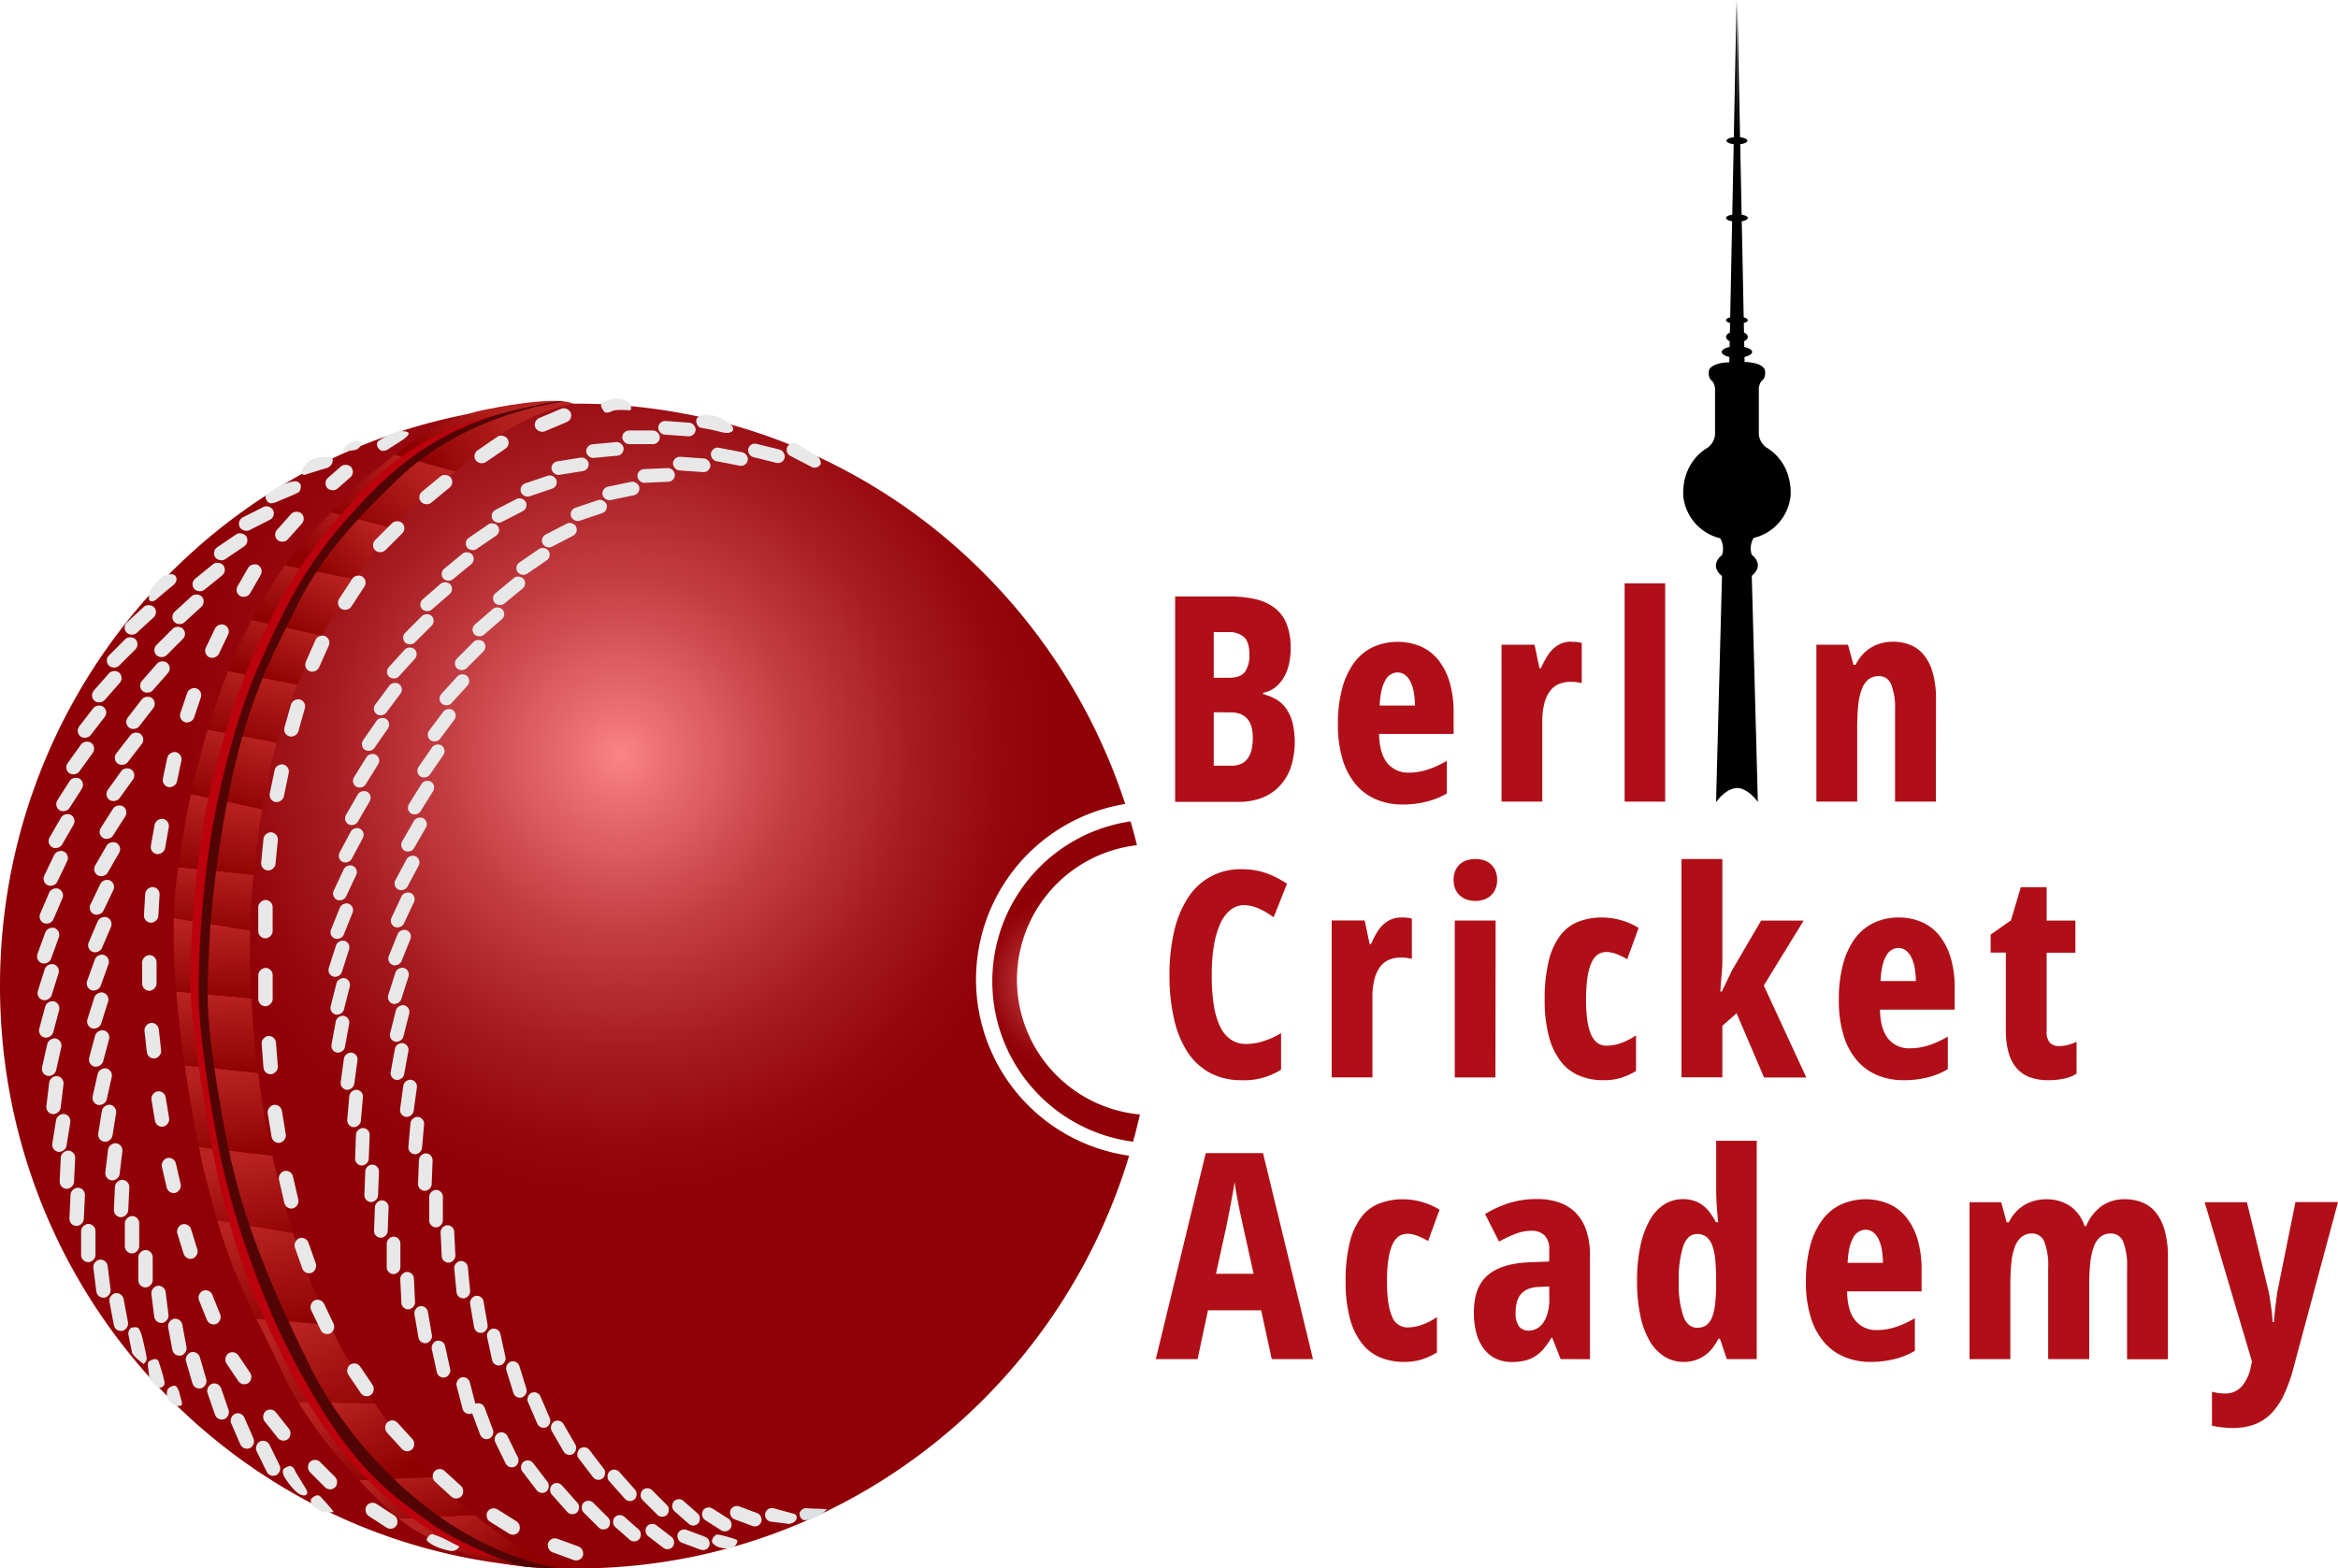 <svg xmlns="http://www.w3.org/2000/svg" xmlns:xlink="http://www.w3.org/1999/xlink" viewBox="0 0 615.27 412.84"><defs><style>.cls-1{isolation:isolate;}.cls-2{fill:#b00f17;}.cls-26,.cls-3{mix-blend-mode:screen;}.cls-3{fill:url(#radial-gradient);}.cls-4{fill:#e8e8e8;}.cls-5{fill:#dee1e3;}.cls-6{fill:url(#linear-gradient);}.cls-7{fill:url(#linear-gradient-2);}.cls-8{fill:url(#linear-gradient-3);}.cls-9{fill:url(#linear-gradient-4);}.cls-10{fill:url(#linear-gradient-5);}.cls-11{fill:url(#linear-gradient-6);}.cls-12{fill:url(#linear-gradient-7);}.cls-13{fill:url(#linear-gradient-8);}.cls-14{fill:url(#linear-gradient-9);}.cls-15{fill:url(#linear-gradient-10);}.cls-16{fill:url(#linear-gradient-11);}.cls-17{fill:url(#linear-gradient-12);}.cls-18{fill:url(#linear-gradient-13);}.cls-19{fill:url(#linear-gradient-14);}.cls-20{fill:url(#linear-gradient-15);}.cls-21{fill:url(#linear-gradient-16);}.cls-22{fill:url(#linear-gradient-17);}.cls-23{fill:url(#linear-gradient-18);}.cls-24{fill:#bc020c;}.cls-25{fill:#520405;}.cls-26{fill:url(#radial-gradient-2);}</style><radialGradient id="radial-gradient" cx="163.33" cy="200.42" r="162.57" gradientTransform="translate(0 -3.67) scale(1 1.01)" gradientUnits="userSpaceOnUse"><stop offset="0" stop-color="#fb8388"/><stop offset="0.09" stop-color="#e76b70"/><stop offset="0.29" stop-color="#c23d42"/><stop offset="0.47" stop-color="#a71c21"/><stop offset="0.62" stop-color="#96070d"/><stop offset="0.71" stop-color="#900006"/></radialGradient><linearGradient id="linear-gradient" x1="118.74" y1="395.53" x2="132.34" y2="413.89" gradientUnits="userSpaceOnUse"><stop offset="0" stop-color="#b82321"/><stop offset="1" stop-color="#8e0100"/></linearGradient><linearGradient id="linear-gradient-2" x1="104.97" y1="384.62" x2="114.58" y2="404.19" xlink:href="#linear-gradient"/><linearGradient id="linear-gradient-3" x1="90.07" y1="367.18" x2="101.87" y2="389.44" xlink:href="#linear-gradient"/><linearGradient id="linear-gradient-4" x1="79.11" y1="348.76" x2="91.09" y2="377.56" xlink:href="#linear-gradient"/><linearGradient id="linear-gradient-5" x1="68.89" y1="321.98" x2="75.72" y2="350.77" xlink:href="#linear-gradient"/><linearGradient id="linear-gradient-6" x1="63.04" y1="304.86" x2="68.05" y2="329.19" xlink:href="#linear-gradient"/><linearGradient id="linear-gradient-7" x1="58.87" y1="282.04" x2="61.72" y2="304.94" xlink:href="#linear-gradient"/><linearGradient id="linear-gradient-8" x1="56.6" y1="261.59" x2="57.77" y2="283.11" xlink:href="#linear-gradient"/><linearGradient id="linear-gradient-9" x1="55.85" y1="243.35" x2="55.99" y2="263.83" xlink:href="#linear-gradient"/><linearGradient id="linear-gradient-10" x1="56.93" y1="227.56" x2="55.5" y2="245.89" xlink:href="#linear-gradient"/><linearGradient id="linear-gradient-11" x1="59.62" y1="210.74" x2="56.49" y2="231.15" xlink:href="#linear-gradient"/><linearGradient id="linear-gradient-12" x1="64.32" y1="193.16" x2="59.07" y2="212.66" xlink:href="#linear-gradient"/><linearGradient id="linear-gradient-13" x1="69.06" y1="176.66" x2="63.62" y2="196.5" xlink:href="#linear-gradient"/><linearGradient id="linear-gradient-14" x1="76.29" y1="162.24" x2="69.38" y2="179.37" xlink:href="#linear-gradient"/><linearGradient id="linear-gradient-15" x1="84.27" y1="148.97" x2="75.79" y2="166.12" xlink:href="#linear-gradient"/><linearGradient id="linear-gradient-16" x1="96.84" y1="136.71" x2="83.47" y2="151.05" xlink:href="#linear-gradient"/><linearGradient id="linear-gradient-17" x1="110.46" y1="121.65" x2="93.49" y2="140.9" xlink:href="#linear-gradient"/><linearGradient id="linear-gradient-18" x1="137.67" y1="104.81" x2="113.76" y2="123.65" gradientUnits="userSpaceOnUse"><stop offset="0" stop-color="#b82321"/><stop offset="0.3" stop-color="#b01d1b"/><stop offset="0.77" stop-color="#9b0c0a"/><stop offset="1" stop-color="#8e0100"/></linearGradient><radialGradient id="radial-gradient-2" cx="280.56" cy="258.35" r="32.82" gradientUnits="userSpaceOnUse"><stop offset="0" stop-color="#fb8388"/><stop offset="0.09" stop-color="#e76b70"/><stop offset="0.29" stop-color="#c23d42"/><stop offset="0.47" stop-color="#a71c21"/><stop offset="0.61" stop-color="#96070d"/><stop offset="0.71" stop-color="#900006"/></radialGradient></defs><title>Asset 7</title><g class="cls-1"><g id="Layer_2" data-name="Layer 2"><g id="Layer_1-2" data-name="Layer 1"><path class="cls-2" d="M309.25,157H323.4a30.81,30.81,0,0,1,7,.72,13,13,0,0,1,5.1,2.33,10,10,0,0,1,3.1,4.21,17.2,17.2,0,0,1,1.05,6.41,18.3,18.3,0,0,1-.48,4.29,11.79,11.79,0,0,1-1.42,3.51A9.28,9.28,0,0,1,335.5,181a7.42,7.42,0,0,1-3.09,1.34v.37a13.75,13.75,0,0,1,3.25,1.28,8.4,8.4,0,0,1,2.65,2.31,11.2,11.2,0,0,1,1.77,3.67,22.17,22.17,0,0,1-.39,12,13.82,13.82,0,0,1-2.94,4.92A12.5,12.5,0,0,1,332.1,210a17.07,17.07,0,0,1-6.19,1.07H309.25Zm10.16,21.39h4.14c1.94,0,3.3-.52,4.08-1.55a7.68,7.68,0,0,0,1.16-4.65c0-2.07-.45-3.56-1.36-4.46a5.86,5.86,0,0,0-4.25-1.34h-3.77Zm0,9.09v14.07H324a6.19,6.19,0,0,0,2.66-.51,4.44,4.44,0,0,0,1.73-1.48,6.22,6.22,0,0,0,1-2.33,14.14,14.14,0,0,0,.3-3,11.48,11.48,0,0,0-.3-2.71,5.49,5.49,0,0,0-1-2.13,4.62,4.62,0,0,0-1.8-1.38,6.79,6.79,0,0,0-2.77-.5Z"/><path class="cls-2" d="M369.12,211.76a17.75,17.75,0,0,1-6.85-1.29,14.4,14.4,0,0,1-5.4-3.9,18.19,18.19,0,0,1-3.52-6.58,30.86,30.86,0,0,1-1.26-9.32,35.41,35.41,0,0,1,1.13-9.5,20.11,20.11,0,0,1,3.17-6.78,13.25,13.25,0,0,1,4.95-4.08,15.87,15.87,0,0,1,12.6-.13,12.35,12.35,0,0,1,4.66,3.64,17.48,17.48,0,0,1,2.93,5.89,28.22,28.22,0,0,1,1,8v5.47H362.91q.12,5.2,2.2,7.7a7,7,0,0,0,5.67,2.49,15,15,0,0,0,2.79-.25,18.56,18.56,0,0,0,2.61-.71,23.22,23.22,0,0,0,2.4-1c.76-.37,1.49-.76,2.18-1.15v8.57a19.31,19.31,0,0,1-5.29,2.16A25.23,25.23,0,0,1,369.12,211.76ZM367.75,177a3.69,3.69,0,0,0-3.21,2.11q-1.26,2.1-1.48,6.61h9.31a22.83,22.83,0,0,0-.31-3.47,10.55,10.55,0,0,0-.85-2.76,5.13,5.13,0,0,0-1.44-1.82A3.19,3.19,0,0,0,367.75,177Z"/><path class="cls-2" d="M413.59,168.94l.72,0c.26,0,.51,0,.77.08s.49.07.7.11a1.6,1.6,0,0,1,.47.13v10.56a3.59,3.59,0,0,0-.58-.15c-.25,0-.53-.09-.81-.12a8.14,8.14,0,0,0-.85-.08l-.72,0a7.74,7.74,0,0,0-3,.56,5.66,5.66,0,0,0-2.33,1.79,9.1,9.1,0,0,0-1.53,3.25,18.8,18.8,0,0,0-.56,4.93v21H395.15v-41.3h8.68l1.3,6.21h.37A26.81,26.81,0,0,1,407,173a9.56,9.56,0,0,1,1.71-2.19,6.79,6.79,0,0,1,4.92-1.91Z"/><path class="cls-2" d="M438.21,211H427.54V153.54h10.67Z"/><path class="cls-2" d="M509.45,211H498.7V186.9a16.92,16.92,0,0,0-1-6.71,3.37,3.37,0,0,0-3.23-2.23,4.29,4.29,0,0,0-2.77.88,6,6,0,0,0-1.77,2.63,16.44,16.44,0,0,0-.93,4.28q-.25,2.55-.26,5.84V211H478v-41.3h8.32l1.44,5.28h.59a10.88,10.88,0,0,1,1.84-2.73,10.72,10.72,0,0,1,2.35-1.89,10.55,10.55,0,0,1,2.7-1.09,12.18,12.18,0,0,1,2.9-.35,12,12,0,0,1,4.67.87,8.88,8.88,0,0,1,3.56,2.72,13.11,13.11,0,0,1,2.29,4.71,25,25,0,0,1,.82,6.85Z"/><path class="cls-2" d="M327.45,238.25a5.69,5.69,0,0,0-3.68,1.3,9.77,9.77,0,0,0-2.69,3.69,22.93,22.93,0,0,0-1.65,5.82,48.08,48.08,0,0,0-.55,7.66,50.27,50.27,0,0,0,.52,7.69,20.1,20.1,0,0,0,1.62,5.67,8.77,8.77,0,0,0,2.83,3.51,7,7,0,0,0,4.12,1.2,15.09,15.09,0,0,0,4.52-.74,21.29,21.29,0,0,0,4.64-2.11v9.61a18,18,0,0,1-10.38,2.77,17.23,17.23,0,0,1-8.46-2,16.26,16.26,0,0,1-5.91-5.61,27.13,27.13,0,0,1-3.47-8.74,51.44,51.44,0,0,1-1.15-11.34A50.33,50.33,0,0,1,309,245.11a27,27,0,0,1,3.62-8.78,16.2,16.2,0,0,1,14.22-7.53,20.67,20.67,0,0,1,3.33.25,19,19,0,0,1,3,.76,20.51,20.51,0,0,1,2.77,1.2c.9.47,1.82,1,2.75,1.59l-3.51,8.83c-.56-.39-1.15-.78-1.75-1.16a16.94,16.94,0,0,0-1.87-1,11.94,11.94,0,0,0-2-.72A8.16,8.16,0,0,0,327.45,238.25Z"/><path class="cls-2" d="M368.89,241.5l.72,0a6.7,6.7,0,0,1,.77.08c.26,0,.49.07.7.11a1.6,1.6,0,0,1,.47.13V252.4a3.59,3.59,0,0,0-.58-.15l-.81-.13c-.28,0-.57-.06-.85-.07l-.72,0a7.74,7.74,0,0,0-3,.56,5.66,5.66,0,0,0-2.33,1.79,9.1,9.1,0,0,0-1.53,3.25,18.8,18.8,0,0,0-.56,4.93v21H350.45v-41.3h8.68l1.3,6.21h.37a28.8,28.8,0,0,1,1.45-2.89,9.87,9.87,0,0,1,1.72-2.19,6.79,6.79,0,0,1,4.92-1.91Z"/><path class="cls-2" d="M382.54,231.6a5.74,5.74,0,0,1,.54-2.64,4.92,4.92,0,0,1,1.36-1.7,5,5,0,0,1,1.85-.9,8.16,8.16,0,0,1,2-.26,8,8,0,0,1,1.94.26,4.87,4.87,0,0,1,3.21,2.6,5.74,5.74,0,0,1,.54,2.64,5.81,5.81,0,0,1-.54,2.63,4.89,4.89,0,0,1-1.37,1.71,5.16,5.16,0,0,1-1.84.93,7.64,7.64,0,0,1-1.94.28,7.75,7.75,0,0,1-2-.28,5.21,5.21,0,0,1-1.85-.93,4.87,4.87,0,0,1-1.36-1.71A5.81,5.81,0,0,1,382.54,231.6Zm11,52H382.84v-41.3h10.75Z"/><path class="cls-2" d="M421.87,284.32a16,16,0,0,1-6.35-1.22,12,12,0,0,1-4.84-3.79,18.57,18.57,0,0,1-3.09-6.57,37.18,37.18,0,0,1-1.09-9.59,41.72,41.72,0,0,1,1.09-10.32,18.13,18.13,0,0,1,3.07-6.67,11,11,0,0,1,4.77-3.58,17,17,0,0,1,6.18-1.08,18.17,18.17,0,0,1,5.06.74,18,18,0,0,1,4.55,2l-3,8.24a24.08,24.08,0,0,0-2.7-1.32,7.34,7.34,0,0,0-2.77-.57c-1.85,0-3.2,1-4.07,3.11s-1.29,5.19-1.29,9.38.43,7.19,1.29,9.16,2.22,3,4.07,3a11.64,11.64,0,0,0,3.93-.72,17.62,17.62,0,0,0,3.86-2v9.38a19.18,19.18,0,0,1-3.86,1.78A15.06,15.06,0,0,1,421.87,284.32Z"/><path class="cls-2" d="M453.11,261l2.7-5.61,7.65-13.08h11.19l-10.49,17.1,11.19,24.2H464.23L457,266.7,453.26,270v13.56H442.51V226.1h10.75v27.08c0,.47,0,1.13-.09,2s-.13,1.73-.21,2.59-.18,2.08-.25,3.21Z"/><path class="cls-2" d="M500.94,284.32a17.75,17.75,0,0,1-6.85-1.29,14.43,14.43,0,0,1-5.4-3.9,18.36,18.36,0,0,1-3.53-6.58,31.2,31.2,0,0,1-1.25-9.32,35.41,35.41,0,0,1,1.13-9.5,19.92,19.92,0,0,1,3.17-6.78,13.25,13.25,0,0,1,5-4.08,14.89,14.89,0,0,1,6.41-1.37,15,15,0,0,1,6.19,1.24,12.32,12.32,0,0,1,4.65,3.64,17.31,17.31,0,0,1,2.94,5.89,28.22,28.22,0,0,1,1,8v5.47H494.73q.12,5.2,2.2,7.7a7,7,0,0,0,5.67,2.49,15,15,0,0,0,2.79-.25A18.07,18.07,0,0,0,508,275a22.51,22.51,0,0,0,2.41-1c.76-.37,1.49-.75,2.18-1.15v8.57a19.44,19.44,0,0,1-5.29,2.16A25.29,25.29,0,0,1,500.94,284.32Zm-1.37-34.8a3.68,3.68,0,0,0-3.21,2.11q-1.26,2.1-1.48,6.61h9.31a24.19,24.19,0,0,0-.31-3.47A10.55,10.55,0,0,0,503,252a5.15,5.15,0,0,0-1.45-1.82A3.16,3.16,0,0,0,499.57,249.52Z"/><path class="cls-2" d="M541.86,275.34a9.08,9.08,0,0,0,2.4-.31,13.36,13.36,0,0,0,2.21-.83v8.38a9.13,9.13,0,0,1-3.06,1.28,18.73,18.73,0,0,1-4.43.46,13.59,13.59,0,0,1-4.81-.78,8.44,8.44,0,0,1-3.47-2.38,10.55,10.55,0,0,1-2.12-4.1,21.68,21.68,0,0,1-.72-6V250.74h-4V246l5.35-3.76,2.59-8.72h6.8v8.79h7.57v8.46h-7.57v20.72a4.18,4.18,0,0,0,.88,3A3.17,3.17,0,0,0,541.86,275.34Z"/><path class="cls-2" d="M334.67,357.74l-2.78-12.85h-14l-2.73,12.85h-11l13.15-54.23h15.07l13.15,54.23Zm-4.77-22.46-2.62-11.82c-.1-.44-.26-1.17-.48-2.18s-.46-2.12-.71-3.34-.47-2.45-.7-3.68-.38-2.28-.48-3.14q-.18,1.22-.48,2.88c-.19,1.11-.4,2.24-.63,3.4s-.44,2.27-.66,3.34-.41,2-.55,2.72L320,335.28Z"/><path class="cls-2" d="M369.49,358.48a16.06,16.06,0,0,1-6.36-1.22,12,12,0,0,1-4.83-3.79,18.57,18.57,0,0,1-3.09-6.57,36.75,36.75,0,0,1-1.09-9.59A41.24,41.24,0,0,1,355.21,327a18.13,18.13,0,0,1,3.07-6.67,10.9,10.9,0,0,1,4.76-3.58,17,17,0,0,1,6.19-1.08,18.17,18.17,0,0,1,5.06.74,17.89,17.89,0,0,1,4.54,2l-3,8.24a21.57,21.57,0,0,0-2.69-1.31,7.17,7.17,0,0,0-2.77-.58q-2.78,0-4.07,3.11T365,337.24q0,6.21,1.29,9.16a4.28,4.28,0,0,0,4.07,3,11.44,11.44,0,0,0,3.93-.72,17.42,17.42,0,0,0,3.86-2V356a19.18,19.18,0,0,1-3.86,1.78A15.06,15.06,0,0,1,369.49,358.48Z"/><path class="cls-2" d="M410.7,357.74l-2.21-5.61h-.23a20.69,20.69,0,0,1-2,2.86,10.39,10.39,0,0,1-2.25,2,9.31,9.31,0,0,1-2.72,1.14,14.42,14.42,0,0,1-3.49.37,9.71,9.71,0,0,1-3.95-.79,8.39,8.39,0,0,1-3.14-2.41,11.69,11.69,0,0,1-2.09-4.06,20.06,20.06,0,0,1-.75-5.82q0-6.57,3.56-9.69t10.73-3.46l5.54-.22v-3.1a5.11,5.11,0,0,0-1.23-3.77,4.74,4.74,0,0,0-3.46-1.22,11.69,11.69,0,0,0-4.41.89,36.52,36.52,0,0,0-4.12,1.95l-3.66-7.24a28.48,28.48,0,0,1,6.13-2.84,24.39,24.39,0,0,1,7.65-1.11,16.89,16.89,0,0,1,5.73.91,11.3,11.3,0,0,1,4.34,2.71,12.08,12.08,0,0,1,2.75,4.56,19.64,19.64,0,0,1,1,6.45v27.52Zm-3-19.13-2.8.14a8,8,0,0,0-2.87.59,5,5,0,0,0-1.86,1.39,5.43,5.43,0,0,0-1,2.07,10.55,10.55,0,0,0-.31,2.68,5.72,5.72,0,0,0,.92,3.69,3.09,3.09,0,0,0,2.48,1.07,4.66,4.66,0,0,0,2.16-.53,4.92,4.92,0,0,0,1.73-1.59,8.59,8.59,0,0,0,1.15-2.59,13.4,13.4,0,0,0,.42-3.53Z"/><path class="cls-2" d="M443.09,358.48a9.43,9.43,0,0,1-5-1.37,11.79,11.79,0,0,1-3.88-4,22.17,22.17,0,0,1-2.51-6.67,43,43,0,0,1-.89-9.24,43.55,43.55,0,0,1,.89-9.32,23.44,23.44,0,0,1,2.47-6.73A11.42,11.42,0,0,1,438,317a9.2,9.2,0,0,1,4.91-1.37,9.08,9.08,0,0,1,3,.47,7.82,7.82,0,0,1,2.36,1.29,9.65,9.65,0,0,1,1.83,1.94,22.27,22.27,0,0,1,1.46,2.36h.59c-.1-.93-.19-1.89-.26-2.88-.07-.84-.14-1.73-.18-2.7s-.08-1.84-.08-2.65V300.26H462.3v57.48h-7.87l-1.81-5.36h-.41a15.82,15.82,0,0,1-1.51,2.41,9.43,9.43,0,0,1-7.61,3.69Zm3.62-9a3.84,3.84,0,0,0,2.34-.68,4.61,4.61,0,0,0,1.5-2.07,13.54,13.54,0,0,0,.79-3.45,46.9,46.9,0,0,0,.28-4.84v-1.22c0-2-.07-3.77-.2-5.32a16.32,16.32,0,0,0-.76-3.9,5.34,5.34,0,0,0-1.53-2.38,3.79,3.79,0,0,0-2.5-.81c-1.67,0-2.9,1.06-3.67,3.19a28.38,28.38,0,0,0-1.17,9.29,26.7,26.7,0,0,0,1.19,9.15C443.76,348.49,445,349.5,446.71,349.5Z"/><path class="cls-2" d="M492.28,358.48a17.75,17.75,0,0,1-6.85-1.29,14.29,14.29,0,0,1-5.39-3.9,18.06,18.06,0,0,1-3.53-6.58,30.86,30.86,0,0,1-1.26-9.32,35.81,35.81,0,0,1,1.13-9.5,19.93,19.93,0,0,1,3.18-6.78,13.1,13.1,0,0,1,4.95-4.08,15.85,15.85,0,0,1,12.59-.13,12.35,12.35,0,0,1,4.66,3.64,17.3,17.3,0,0,1,2.93,5.89,28.22,28.22,0,0,1,1,8v5.47H486.08q.1,5.21,2.19,7.7a7,7,0,0,0,5.67,2.49,14.93,14.93,0,0,0,2.79-.25,18.56,18.56,0,0,0,2.61-.71,22.34,22.34,0,0,0,2.4-1c.76-.37,1.49-.75,2.18-1.15v8.57a19.25,19.25,0,0,1-5.28,2.16A25.31,25.31,0,0,1,492.28,358.48Zm-1.36-34.8a3.69,3.69,0,0,0-3.22,2.11q-1.26,2.1-1.48,6.61h9.31a22.83,22.83,0,0,0-.31-3.47,10.55,10.55,0,0,0-.85-2.76,5,5,0,0,0-1.44-1.82A3.18,3.18,0,0,0,490.92,323.68Z"/><path class="cls-2" d="M559.17,315.66a12,12,0,0,1,4.67.87,8.91,8.91,0,0,1,3.57,2.72A13.28,13.28,0,0,1,569.7,324a25.38,25.38,0,0,1,.81,6.85v26.93H559.76V333.62a17.13,17.13,0,0,0-1-6.71,3.38,3.38,0,0,0-3.24-2.23,4.26,4.26,0,0,0-2.77.89,5.84,5.84,0,0,0-1.75,2.62,18.26,18.26,0,0,0-.93,4.28,56.1,56.1,0,0,0-.27,5.84v19.43H539V333.62a16.92,16.92,0,0,0-1-6.71,3.37,3.37,0,0,0-3.23-2.23,4.24,4.24,0,0,0-2.77.89,6,6,0,0,0-1.77,2.62,16.44,16.44,0,0,0-.93,4.28q-.26,2.55-.26,5.84v19.43H518.31v-41.3h8.32l1.44,5.28h.59A10.88,10.88,0,0,1,530.5,319a10.39,10.39,0,0,1,2.35-1.88,9.87,9.87,0,0,1,2.7-1.09,11.7,11.7,0,0,1,2.9-.36,11.19,11.19,0,0,1,6.2,1.7,10.14,10.14,0,0,1,3.92,5.36H549a12.25,12.25,0,0,1,4.2-5.37A10.43,10.43,0,0,1,559.17,315.66Z"/><path class="cls-2" d="M580.18,316.44H591.3l5.61,23.05c.15.64.29,1.36.41,2.14s.24,1.58.35,2.37.2,1.53.26,2.23.11,1.29.16,1.76h.34c0-.54.07-1.2.15-2s.15-1.54.25-2.35.2-1.58.3-2.34.21-1.43.33-2l4.62-22.9h11.19l-11.71,43.63a39.59,39.59,0,0,1-2.57,7.18,17.76,17.76,0,0,1-3.39,4.94,12.17,12.17,0,0,1-4.42,2.82,16.22,16.22,0,0,1-5.65.91c-.49,0-1,0-1.52-.06s-1-.08-1.53-.15-1-.13-1.38-.2-.77-.15-1-.22v-8.94a14.52,14.52,0,0,0,1.5.33,11.18,11.18,0,0,0,1.9.15,5.64,5.64,0,0,0,4.27-1.68,10.8,10.8,0,0,0,2.42-4.67l.44-2.07Z"/><path d="M471.23,130.32c.24-7.68-4.41-11.4-6.3-12.48a4.76,4.76,0,0,1-2.07-3.51V102.85a4,4,0,0,1,.68-2.56c1.3-.81.94-2.79.94-2.79-.63-2.25-5.37-2.22-5.37-2.22L457.19,0l-.1,34.6L457,.08l-1.92,95.28s-4.74,0-5.37,2.22c0,0-.36,2,.95,2.79a4,4,0,0,1,.67,2.56v11.48a4.76,4.76,0,0,1-2.07,3.51c-1.89,1.08-6.54,4.8-6.3,12.48a12.74,12.74,0,0,0,9.72,11.28,5.36,5.36,0,0,1,.48,4.44s-3.6,2.52,0,5.52l-1.56,59.52s2.64-4,6-3.72v0c2.87.48,5,3.66,5,3.66L461,151.56c3.6-3,0-5.52,0-5.52a5.36,5.36,0,0,1,.48-4.44A12.74,12.74,0,0,0,471.23,130.32Z"/><ellipse cx="457.09" cy="37.04" rx="2.76" ry="0.96"/><ellipse cx="457.09" cy="57.38" rx="2.87" ry="0.96"/><ellipse cx="457.09" cy="84.28" rx="2.87" ry="0.96"/><ellipse cx="457.09" cy="88.68" rx="2.87" ry="1.51"/><ellipse cx="457.09" cy="92.64" rx="4.01" ry="1.51"/><path class="cls-3" d="M256.85,257.83a46.84,46.84,0,0,1,39.26-46.22c-19.94-61.18-77-105.36-144.26-105.36C68,106.25,0,174.88,0,259.55S68,412.84,151.85,412.84c68.47,0,126.35-45.76,145.29-108.64A46.85,46.85,0,0,1,256.85,257.83Z"/><path class="cls-4" d="M213.56,122.9,208,120a1.79,1.79,0,0,1-.78-2.42h0a1.8,1.8,0,0,1,2.42-.78l5.51,3.35a2.47,2.47,0,0,1,.85,1.94h0A1.8,1.8,0,0,1,213.56,122.9Z"/><rect class="cls-4" x="196.76" y="117.53" width="9.87" height="3.6" rx="1.8" transform="translate(34.89 -45.28) rotate(14.01)"/><rect class="cls-4" x="187" y="118.43" width="9.87" height="3.6" rx="1.8" transform="translate(26.47 -34.42) rotate(11)"/><rect class="cls-4" x="177.1" y="120.45" width="9.87" height="3.6" rx="1.8" transform="translate(9.08 -12.55) rotate(4.05)"/><rect class="cls-4" x="167.74" y="123.33" width="9.87" height="3.6" rx="1.8" transform="translate(-5.26 7.6) rotate(-2.48)"/><rect class="cls-4" x="158.47" y="127.42" width="9.87" height="3.6" rx="1.8" transform="translate(-23.06 36.32) rotate(-11.85)"/><rect class="cls-4" x="150.01" y="132.57" width="9.87" height="3.6" rx="1.8" transform="translate(-34.95 56.89) rotate(-18.74)"/><rect class="cls-4" x="142.27" y="139.05" width="9.87" height="3.6" rx="1.8" transform="translate(-48.25 83.35) rotate(-27.34)"/><rect class="cls-4" x="135.34" y="145.96" width="9.87" height="3.6" rx="1.8" transform="translate(-58.96 105.17) rotate(-34.42)"/><rect class="cls-4" x="129.04" y="153.7" width="9.87" height="3.6" rx="1.8" transform="translate(-68.29 120.6) rotate(-39.46)"/><rect class="cls-4" x="123.59" y="161.89" width="9.87" height="3.6" rx="1.8" transform="translate(-75.81 124.18) rotate(-40.92)"/><rect class="cls-4" x="118.78" y="170.61" width="9.87" height="3.6" rx="1.8" transform="translate(-85.67 137.98) rotate(-45)"/><rect class="cls-4" x="114.64" y="179.79" width="9.87" height="3.6" rx="1.8" transform="translate(-95.23 147.95) rotate(-47.74)"/><rect class="cls-4" x="111.31" y="189.07" width="9.87" height="3.6" rx="1.8" transform="translate(-106.22 169.59) rotate(-53.19)"/><rect class="cls-4" x="108.47" y="198.52" width="9.87" height="3.6" rx="1.8" transform="translate(-115.85 179.62) rotate(-55.33)"/><rect class="cls-4" x="105.86" y="208.12" width="9.87" height="3.6" rx="1.8" transform="translate(-125.98 193.28) rotate(-58.15)"/><rect class="cls-4" x="104.02" y="217.86" width="9.87" height="3.6" rx="1.8" transform="translate(-135.76 204.19) rotate(-60)"/><rect class="cls-4" x="102.17" y="227.97" width="9.87" height="3.6" rx="1.8" transform="translate(-146.02 215.94) rotate(-61.88)"/><rect class="cls-4" x="101.05" y="237.73" width="9.87" height="3.6" rx="1.8" transform="translate(-155.89 233.79) rotate(-64.88)"/><rect class="cls-4" x="100.23" y="247.64" width="9.87" height="3.6" rx="1.8" transform="translate(-165.51 253.53) rotate(-68.01)"/><rect class="cls-4" x="99.89" y="257.7" width="9.87" height="3.6" rx="1.8" transform="translate(-174.26 280.36) rotate(-72.28)"/><rect class="cls-4" x="100.23" y="267.6" width="9.87" height="3.6" rx="1.8" transform="translate(-181.8 305.21) rotate(-75.79)"/><rect class="cls-4" x="101.31" y="277.59" width="9.87" height="3.6" rx="1.8" transform="matrix(0.18, -0.98, 0.98, 0.18, -187.78, 333.24)"/><rect class="cls-4" x="102.57" y="287.31" width="9.87" height="3.6" rx="1.8" transform="translate(-193.54 356.32) rotate(-82.19)"/><rect class="cls-4" x="104.59" y="297.08" width="9.87" height="3.6" rx="1.8" transform="translate(-197.78 381.85) rotate(-84.98)"/><rect class="cls-4" x="106.98" y="306.71" width="9.87" height="3.6" rx="1.8" transform="translate(-200.6 408.67) rotate(-87.83)"/><rect class="cls-4" x="109.81" y="316.34" width="9.87" height="3.6" rx="1.8" transform="translate(-203.39 432.88) rotate(-90)"/><rect class="cls-4" x="112.96" y="325.65" width="9.87" height="3.6" rx="1.8" transform="translate(-203.64 460.62) rotate(-92.7)"/><rect class="cls-4" x="116.7" y="335.06" width="9.87" height="3.6" rx="1.8" transform="translate(-201.97 490.31) rotate(-95.52)"/><rect class="cls-4" x="121.06" y="344.15" width="9.87" height="3.6" rx="1.8" transform="translate(-193.7 528.55) rotate(-99.72)"/><rect class="cls-4" x="125.65" y="352.74" width="9.87" height="3.6" rx="1.8" transform="translate(-187.95 557.74) rotate(-102.31)"/><rect class="cls-4" x="130.94" y="361.3" width="9.87" height="3.6" rx="1.8" transform="translate(-170.79 600.28) rotate(-107.2)"/><rect class="cls-4" x="136.88" y="369.35" width="9.87" height="3.6" rx="1.8" transform="translate(-142.93 648.25) rotate(-113.31)"/><rect class="cls-4" x="143.36" y="376.64" width="9.87" height="3.6" rx="1.8" transform="translate(-105.29 696.09) rotate(-120)"/><rect class="cls-4" x="150.65" y="383.44" width="9.87" height="3.6" rx="1.8" transform="translate(-55.95 742.82) rotate(-127.4)"/><rect class="cls-4" x="158.75" y="389.15" width="9.87" height="3.6" rx="1.8" transform="translate(-19.64 773.09) rotate(-131.65)"/><rect class="cls-4" x="167.73" y="393.69" width="9.13" height="3.6" rx="1.8" transform="translate(14.48 796.97) rotate(-135)"/><rect class="cls-4" x="176.21" y="396.28" width="8.65" height="3.6" rx="1.8" transform="translate(52.71 816.07) rotate(-138.6)"/><rect class="cls-4" x="184.31" y="398.12" width="8.65" height="3.6" rx="1.8" transform="translate(133.54 838.66) rotate(-147.59)"/><rect class="cls-4" x="192.64" y="398.57" width="8.65" height="3.6" rx="1.8" transform="matrix(-0.94, -0.35, 0.35, -0.94, 241.29, 844.37)"/><path class="cls-4" d="M203.59,397a1.8,1.8,0,1,0-.84,3.5l4.91.63s1.73-.23,2-1.5c0,0,.11-.9-.55-1.11S203.59,397,203.59,397Z"/><rect class="cls-4" x="173.21" y="111.02" width="9.87" height="3.6" rx="1.8" transform="translate(8.41 -12.29) rotate(4.05)"/><rect class="cls-4" x="163.76" y="113.31" width="9.87" height="3.6" rx="1.8"/><rect class="cls-4" x="154.26" y="116.64" width="9.87" height="3.6" rx="1.8" transform="translate(-10.51 15.63) rotate(-5.44)"/><rect class="cls-4" x="145.09" y="120.92" width="9.87" height="3.6" rx="1.8" transform="translate(-17.59 25.39) rotate(-9.14)"/><rect class="cls-4" x="136.81" y="126.14" width="9.87" height="3.6" rx="1.8" transform="translate(-33.58 52.31) rotate(-18.74)"/><rect class="cls-4" x="129.04" y="132.57" width="9.87" height="3.6" rx="1.8" transform="translate(-46.75 76.55) rotate(-27.34)"/><rect class="cls-4" x="122.03" y="139.47" width="9.87" height="3.6" rx="1.8" transform="translate(-57.63 96.51) rotate(-34.42)"/><rect class="cls-4" x="115.52" y="147.29" width="9.87" height="3.6" rx="1.8" transform="translate(-67.3 110.55) rotate(-39.46)"/><rect class="cls-4" x="109.85" y="155.27" width="9.87" height="3.6" rx="1.8" transform="translate(-74.83 113.56) rotate(-40.92)"/><rect class="cls-4" x="105.17" y="163.83" width="9.87" height="3.6" rx="1.8" transform="translate(-84.87 126.37) rotate(-45)"/><rect class="cls-4" x="100.81" y="172.73" width="9.87" height="3.6" rx="1.8" transform="translate(-94.54 135.4) rotate(-47.74)"/><rect class="cls-4" x="97.13" y="182.21" width="9.87" height="3.6" rx="1.8" transform="translate(-106.41 155.48) rotate(-53.19)"/><rect class="cls-4" x="93.88" y="191.52" width="9.87" height="3.6" rx="1.8" transform="translate(-116.39 164.6) rotate(-55.33)"/><rect class="cls-4" x="91.4" y="201.06" width="9.87" height="3.6" rx="1.8" transform="translate(-126.81 177.65) rotate(-58.15)"/><rect class="cls-4" x="89.24" y="210.89" width="9.87" height="3.6" rx="1.8" transform="translate(-137.11 187.91) rotate(-60)"/><rect class="cls-4" x="87.49" y="220.69" width="9.87" height="3.6" rx="1.8" transform="translate(-147.36 199.14) rotate(-61.88)"/><rect class="cls-4" x="85.84" y="230.6" width="9.87" height="3.6" rx="1.8" transform="translate(-158.18 215.91) rotate(-64.88)"/><rect class="cls-4" x="85.01" y="240.68" width="9.87" height="3.6" rx="1.8" transform="translate(-168.57 235.07) rotate(-68.01)"/><rect class="cls-4" x="84.26" y="250.56" width="9.87" height="3.6" rx="1.8" transform="translate(-178.34 260.5) rotate(-72.28)"/><rect class="cls-4" x="84.6" y="260.46" width="9.87" height="3.6" rx="1.8" transform="translate(-186.68 284.68) rotate(-75.79)"/><rect class="cls-4" x="85.68" y="270.46" width="9.87" height="3.6" rx="1.8" transform="matrix(0.18, -0.98, 0.98, 0.18, -193.56, 312.02)"/><rect class="cls-4" x="86.94" y="280.18" width="9.87" height="3.6" rx="1.8" transform="translate(-199.98 334.67) rotate(-82.19)"/><rect class="cls-4" x="88.51" y="289.94" width="9.87" height="3.6" rx="1.8" transform="translate(-205.35 359.32) rotate(-84.98)"/><rect class="cls-4" x="90.43" y="300.02" width="9.87" height="3.6" rx="1.8" transform="translate(-209.85 385.71) rotate(-87.83)"/><rect class="cls-4" x="92.88" y="309.65" width="9.87" height="3.6" rx="1.8" transform="translate(-217.12 397.42) rotate(-87.83)"/><rect class="cls-4" x="95.41" y="319.06" width="9.87" height="3.6" rx="1.8" transform="translate(-224.08 409) rotate(-87.83)"/><rect class="cls-4" x="98.64" y="328.64" width="9.87" height="3.6" rx="1.8" transform="translate(-226.87 434.01) rotate(-90)"/><rect class="cls-4" x="102.35" y="337.94" width="9.87" height="3.6" rx="1.8" transform="translate(-227.03 462.89) rotate(-92.7)"/><rect class="cls-4" x="106.42" y="346.87" width="9.87" height="3.6" rx="1.8" transform="translate(-213.5 517.3) rotate(-99.72)"/><rect class="cls-4" x="111.1" y="355.92" width="9.87" height="3.6" rx="1.8" transform="translate(-208.71 547.37) rotate(-102.31)"/><rect class="cls-4" x="116.08" y="364.15" width="9.87" height="3.6" rx="1.8" transform="matrix(-0.25, -0.97, 0.97, -0.25, -202.03, 576.22)"/><rect class="cls-4" x="122.02" y="372.28" width="9.87" height="3.6" rx="1.8" transform="translate(-178.76 624.27) rotate(-110.55)"/><rect class="cls-4" x="128.37" y="379.81" width="9.87" height="3.6" rx="1.8" transform="translate(-151.19 668.77) rotate(-116.01)"/><rect class="cls-4" x="135.83" y="386.88" width="9.87" height="3.6" rx="1.8" transform="translate(-82.51 736.58) rotate(-127.4)"/><rect class="cls-4" x="143.66" y="392.65" width="9.79" height="3.6" rx="1.8" transform="translate(-47.44 767.61) rotate(-131.65)"/><rect class="cls-4" x="152.22" y="396.99" width="9.2" height="3.6" rx="1.8" transform="translate(-14.28 791.67) rotate(-135)"/><rect class="cls-4" x="85.09" y="123.8" width="8.34" height="3.79" rx="1.9" transform="translate(-60.77 90.23) rotate(-41.32)"/><rect class="cls-4" x="71.47" y="136.75" width="9.41" height="3.79" rx="1.9" transform="translate(-78.02 103.28) rotate(-48.3)"/><rect class="cls-4" x="60.85" y="150.93" width="9.41" height="3.79" rx="1.9" transform="translate(-99.57 133.18) rotate(-60)"/><rect class="cls-4" x="52.39" y="166.86" width="9.41" height="3.79" rx="1.9" transform="translate(-119.76 147.3) rotate(-64.39)"/><rect class="cls-4" x="45.46" y="183.73" width="9.41" height="3.79" rx="1.9" transform="translate(-141.76 173.87) rotate(-71.37)"/><rect class="cls-4" x="40.6" y="200.7" width="9.41" height="3.79" rx="1.9" transform="translate(-162.28 205.31) rotate(-78.15)"/><rect class="cls-4" x="37.36" y="218.29" width="9.41" height="3.79" rx="1.9" transform="translate(-182.09 222.78) rotate(-79.85)"/><rect class="cls-4" x="35.24" y="236.29" width="9.41" height="3.79" rx="1.9" transform="translate(-200.15 264.35) rotate(-86.7)"/><rect class="cls-4" x="34.61" y="254.2" width="9.41" height="3.79" rx="1.9" transform="translate(-216.79 295.41) rotate(-90)"/><rect class="cls-4" x="35.51" y="272.02" width="9.41" height="3.79" rx="1.9" transform="translate(-227.66 343.86) rotate(-96.28)"/><rect class="cls-4" x="37.48" y="289.99" width="9.41" height="3.79" rx="1.9" transform="translate(-238.92 381.1) rotate(-99.38)"/><rect class="cls-4" x="40.38" y="307.52" width="9.41" height="3.79" rx="1.9" transform="translate(-246.15 423.24) rotate(-103.06)"/><rect class="cls-4" x="44.61" y="324.89" width="9.41" height="3.79" rx="1.9" transform="translate(-248.11 470.88) rotate(-107.27)"/><rect class="cls-4" x="50.46" y="342.21" width="9.41" height="3.79" rx="1.9" transform="translate(-243.63 523.49) rotate(-111.87)"/><rect class="cls-4" x="58.02" y="358.23" width="9.41" height="3.79" rx="1.9" transform="translate(-200.49 613.8) rotate(-124.06)"/><rect class="cls-4" x="68.16" y="373.23" width="9.41" height="3.79" rx="1.9" transform="translate(-175.62 665.44) rotate(-128.45)"/><rect class="cls-4" x="80.17" y="386.23" width="9.41" height="3.79" rx="1.9" transform="translate(-129.55 722.6) rotate(-135)"/><rect class="cls-4" x="65.64" y="381.97" width="9.85" height="3.79" rx="1.9" transform="translate(-243.16 616.04) rotate(-116.09)"/><rect class="cls-4" x="58.85" y="374.77" width="9.85" height="3.79" rx="1.9" transform="translate(-256.36 585.12) rotate(-113.46)"/><rect class="cls-4" x="52.46" y="366.98" width="9.85" height="3.79" rx="1.9" transform="translate(-272.59 543.48) rotate(-109.04)"/><rect class="cls-4" x="46.7" y="358.79" width="9.85" height="3.79" rx="1.9" transform="translate(-280.37 510.82) rotate(-106.19)"/><rect class="cls-4" x="41.75" y="350.11" width="9.85" height="3.79" rx="1.9" transform="translate(-290.63 462.96) rotate(-100.66)"/><rect class="cls-4" x="37.16" y="341.42" width="9.85" height="3.79" rx="1.9" transform="translate(-293.32 427.82) rotate(-97.15)"/><rect class="cls-4" x="33.38" y="332.06" width="9.85" height="3.79" rx="1.9" transform="translate(-295.66 372.26) rotate(-90)"/><rect class="cls-4" x="29.82" y="323.11" width="9.85" height="3.79" rx="1.9" transform="translate(-290.26 359.75) rotate(-90)"/><rect class="cls-4" x="27.08" y="313.57" width="9.85" height="3.79" rx="1.9" transform="translate(-284.63 332.47) rotate(-87.28)"/><rect class="cls-4" x="25.04" y="303.9" width="9.85" height="3.79" rx="1.9" transform="translate(-277.23 299.3) rotate(-83.19)"/><rect class="cls-4" x="23.28" y="293.77" width="9.85" height="3.79" rx="1.9" transform="translate(-268.17 276.28) rotate(-80.81)"/><rect class="cls-4" x="21.98" y="284.14" width="9.85" height="3.79" rx="1.9" transform="translate(-258.09 249.64) rotate(-77.35)"/><rect class="cls-4" x="21.17" y="274.06" width="9.85" height="3.79" rx="1.9" transform="translate(-247.22 229.76) rotate(-75)"/><rect class="cls-4" x="20.81" y="264.07" width="9.85" height="3.79" rx="1.9" transform="translate(-235.67 210.55) rotate(-72.5)"/><rect class="cls-4" x="20.81" y="254.12" width="9.85" height="3.79" rx="1.9" transform="translate(-223.94 193.8) rotate(-70.27)"/><rect class="cls-4" x="21.35" y="244.13" width="9.85" height="3.79" rx="1.9" transform="translate(-210.27 173.45) rotate(-66.85)"/><rect class="cls-4" x="21.89" y="234.28" width="9.85" height="3.79" rx="1.9" transform="translate(-197.68 158.08) rotate(-64.34)"/><rect class="cls-4" x="23.28" y="224.24" width="9.85" height="3.79" rx="1.9" transform="translate(-181.74 137.5) rotate(-60)"/><rect class="cls-4" x="24.81" y="214.52" width="9.85" height="3.79" rx="1.9" transform="translate(-168.68 125.03) rotate(-57.45)"/><rect class="cls-4" x="26.75" y="204.67" width="9.85" height="3.79" rx="1.9" transform="translate(-154.5 111.63) rotate(-54.27)"/><rect class="cls-4" x="29.04" y="195.17" width="9.85" height="3.79" rx="1.9" transform="translate(-142.67 103.31) rotate(-52.26)"/><rect class="cls-4" x="32.06" y="185.74" width="9.85" height="3.79" rx="1.9" transform="translate(-134.04 102.03) rotate(-52.26)"/><rect class="cls-4" x="35.84" y="176.31" width="9.85" height="3.79" rx="1.9" transform="translate(-120.03 91.23) rotate(-48.71)"/><rect class="cls-4" x="39.73" y="167.08" width="9.85" height="3.79" rx="1.9" transform="translate(-106.41 81.07) rotate(-45)"/><rect class="cls-4" x="44.55" y="158.49" width="9.85" height="3.79" rx="1.9" transform="translate(-95.47 75.75) rotate(-42.58)"/><rect class="cls-4" x="31.99" y="161.28" width="9.85" height="3.79" rx="1.9" transform="translate(-100.67 67.99) rotate(-42.58)"/><rect class="cls-4" x="27.22" y="169.83" width="9.85" height="3.79" rx="1.9" transform="translate(-112.01 73.03) rotate(-45)"/><rect class="cls-4" x="23.18" y="178.87" width="9.85" height="3.79" rx="1.9" transform="translate(-126.26 82.59) rotate(-48.71)"/><rect class="cls-4" x="19.28" y="188.05" width="9.85" height="3.79" rx="1.9" transform="translate(-140.82 92.83) rotate(-52.26)"/><rect class="cls-4" x="16.18" y="197.63" width="9.85" height="3.79" rx="1.9" transform="translate(-153.19 100.13) rotate(-54.27)"/><rect class="cls-4" x="13.39" y="207.23" width="9.85" height="3.79" rx="1.9" transform="translate(-167.81 112.04) rotate(-57.45)"/><rect class="cls-4" x="11.28" y="216.86" width="9.85" height="3.79" rx="1.9" transform="translate(-181.35 123.41) rotate(-60)"/><rect class="cls-4" x="9.75" y="226.67" width="9.85" height="3.79" rx="1.9" transform="translate(-197.71 142.82) rotate(-64.34)"/><rect class="cls-4" x="8.58" y="236.59" width="9.85" height="3.79" rx="1.9" transform="translate(-211.09 157.13) rotate(-66.85)"/><rect class="cls-4" x="8.04" y="246.4" width="9.85" height="3.79" rx="1.9" transform="matrix(0.34, -0.94, 0.94, 0.34, -225.13, 176.67)"/><rect class="cls-4" x="7.77" y="256.61" width="9.85" height="3.79" rx="1.9" transform="translate(-237.67 192.89) rotate(-72.5)"/><rect class="cls-4" x="8.04" y="266.42" width="9.85" height="3.79" rx="1.9" transform="translate(-249.58 211.41) rotate(-75)"/><rect class="cls-4" x="8.57" y="276.38" width="10.08" height="3.79" rx="1.9" transform="translate(-260.9 230.61) rotate(-77.35)"/><rect class="cls-4" x="9.42" y="286.33" width="10.08" height="3.79" rx="1.9" transform="translate(-273.45 268.43) rotate(-83.19)"/><rect class="cls-4" x="11.09" y="296.32" width="10.08" height="3.79" rx="1.9" transform="translate(-280.83 266.5) rotate(-80.81)"/><rect class="cls-4" x="12.71" y="305.99" width="10.08" height="3.79" rx="1.9" transform="translate(-290.64 311.01) rotate(-87.28)"/><rect class="cls-4" x="15.27" y="315.76" width="10.08" height="3.79" rx="1.9" transform="translate(-297.95 322.87) rotate(-87.28)"/><rect class="cls-4" x="18.2" y="325.3" width="10.08" height="3.79" rx="1.9" transform="translate(-303.96 350.43) rotate(-90)"/><rect class="cls-4" x="21.8" y="334.66" width="10.08" height="3.79" rx="1.9" transform="translate(-303.76 405.09) rotate(-97.15)"/><rect class="cls-4" x="26.21" y="343.48" width="10.08" height="3.79" rx="1.9" transform="translate(-302.39 439.95) rotate(-100.66)"/><rect class="cls-4" x="49.99" y="149.99" width="9.85" height="3.79" rx="1.9" transform="translate(-83.41 68.52) rotate(-39.05)"/><rect class="cls-4" x="55.8" y="142.02" width="9.85" height="3.79" rx="1.9" transform="translate(-70.42 59.05) rotate(-34.21)"/><rect class="cls-4" x="62.55" y="134.6" width="9.85" height="3.79" rx="1.9" transform="translate(-54.39 45.21) rotate(-26.86)"/><rect class="cls-4" x="160.67" y="400.46" width="8.65" height="3.6" rx="1.8" transform="translate(22.74 813.11) rotate(-138.6)"/><rect class="cls-4" x="169.31" y="402.65" width="8.65" height="3.6" rx="1.8" transform="translate(64.96 830.96) rotate(-142.47)"/><rect class="cls-4" x="178.1" y="403.49" width="8.88" height="3.6" rx="1.8" transform="translate(211.63 848.84) rotate(-159.51)"/><path class="cls-4" d="M87.75,398s-2.43.4-3.74-.41-2.56-1.93-2.16-3c0,0,1.44-1.66,2.43-.72C84.28,393.91,87.79,397.56,87.75,398Z"/><path class="cls-4" d="M77.71,387.3l2.93,4.79s.63,1.19-.23,1.46c0,0-.94.5-2.7-1.12a17.8,17.8,0,0,1-3-3.92s-.63-1.44,0-1.93c0,0,1.39-1,2-.59A2,2,0,0,1,77.71,387.3Z"/><path class="cls-4" d="M77.71,126.66a1.66,1.66,0,0,1,1.44,1s.18,1.49-.72,2-5.67,2.47-5.67,2.47-1.62.77-2.25,0c0,0-1.08-1.08-.4-1.84C70.11,130.35,73.89,127,77.71,126.66Z"/><path class="cls-4" d="M86.82,120.39s.76.13.76.76a2.31,2.31,0,0,1-1.44,2c-.9.22-6.12,1.89-6.12,1.89a.73.73,0,0,1-.48-1.08s-.11-1.49,2.51-3A10.48,10.48,0,0,1,86.82,120.39Z"/><path class="cls-4" d="M90.21,118.73s3.24,0,4-.63,1.35-1.58.63-1.89a4,4,0,0,0-4,1.48S89.81,118.74,90.21,118.73Z"/><path class="cls-4" d="M105.66,113.47s1.89,0,1.89.63-1.62,1.76-2.25,2.12-3.24,2.08-3.24,2.08-1.31.86-2.21,0-.76-1.87-.27-2.22S103.27,113.47,105.66,113.47Z"/><path class="cls-4" d="M42.74,151.75s2.8-1.36,3.52,0c0,0,.81,1.14-.86,2.45S41,157.89,41,157.89s-1.17.9-1.75,0a4.07,4.07,0,0,1,1.08-3.47A29.92,29.92,0,0,1,42.74,151.75Z"/><path class="cls-4" d="M37.75,359s-2.47-1.76-3-2.93l-1-5s.09-1.35.94-1.62c0,0,1.44-.36,1.85.27a8.08,8.08,0,0,1,.9,2.32c.36,1.5,1.21,5.1,1.17,5.6A1.81,1.81,0,0,1,37.75,359Z"/><path class="cls-4" d="M39,360.13s-.32-1.54.27-1.81c0,0,1.8-1.31,2.47,0,0,0,1.35,4.09,1.4,4.86,0,0,.54,1.3-.32,1.8a1.19,1.19,0,0,1-1.53,0s-1.8-1.26-2-2.61S39,360.13,39,360.13Z"/><path class="cls-4" d="M47.11,366.19l.59,2.34s.58,1.4-.3,1.53a3.34,3.34,0,0,1-3.21-1.93,3,3,0,0,1,0-2.57s1.44-1.35,2.25-.58A6.43,6.43,0,0,1,47.11,366.19Z"/><path class="cls-5" d="M217.54,397.36s-3,3.06-6.07,2.75a1.74,1.74,0,0,1-1-2,1.85,1.85,0,0,1,2.11-1.1C214.35,397.14,217.79,397.12,217.54,397.36Z"/><path class="cls-4" d="M192.87,404.93s1.44.37,1.17.84a2.41,2.41,0,0,1-2.64,1.82c-2.13-.09-3-.55-3.78-1.33s.42-2.18,1-2.33S192.87,404.93,192.87,404.93Z"/><rect class="cls-4" x="95.71" y="397.08" width="9.41" height="3.79" rx="1.9" transform="translate(-32.62 788.29) rotate(-147.01)"/><path class="cls-4" d="M192.87,112.66a.68.68,0,0,1-.15.84c-.42.36-1.2.72-3.24.15a48.87,48.87,0,0,0-4.83-1s-1.08,0-1.41-1.59,2.16-1.95,2.16-1.95a10.87,10.87,0,0,1,5.55,1.62C193.35,112.39,192.87,112.66,192.87,112.66Z"/><path class="cls-4" d="M165.72,108s-3.54-.3-4.47.15-2.13.88-2.55-.25c0,0-.93-1.13-.3-1.73s3.69-1.8,5.7-1S166.5,107.77,165.72,108Z"/><path class="cls-6" d="M104.9,399.7l.27.22c19.77,15,44.2,12.71,43.13,12.71a89.85,89.85,0,0,1-23.39-13.87Z"/><path class="cls-7" d="M114.09,388.76l-19.68.82A144.15,144.15,0,0,0,104.9,399.7l20-.94A113.68,113.68,0,0,1,114.09,388.76Z"/><path class="cls-8" d="M78.44,369a125.87,125.87,0,0,0,16,20.61l19.68-.82A145.62,145.62,0,0,1,98.64,369.4Z"/><path class="cls-9" d="M74.42,361.51a77.74,77.74,0,0,0,4,7.46l20.2.43a171.89,171.89,0,0,1-11.88-20.69l-19.31-1.65C69.47,351.22,71.74,355.77,74.42,361.51Z"/><path class="cls-10" d="M67.45,347.06l19.31,1.65c-2.66-5.49-4-9-4-9-2.12-5.07-4-10.16-5.61-15.21l-20-3.34A151.18,151.18,0,0,0,67.45,347.06Z"/><path class="cls-11" d="M53.64,308c1.24,5.09,2.4,9.4,3.53,13.2l20,3.34c-2.23-6.89-4-13.72-5.5-20.35l-19.35-2.27C53.12,305.73,53.64,308,53.64,308Z"/><path class="cls-12" d="M52.34,301.91l19.35,2.27C70,296.6,68.8,289.29,67.92,282.4l-19.31-1.95C49.89,289.27,51.33,296.93,52.34,301.91Z"/><path class="cls-13" d="M48.61,280.45l19.31,1.95c-.9-7.07-1.45-13.68-1.76-19.63L46.37,261C46.92,267.69,47.72,274.35,48.61,280.45Z"/><path class="cls-14" d="M46.37,261l19.79,1.81c-.36-7-.4-13-.31-17.86l-20.12-3.3A189.58,189.58,0,0,0,46.37,261Z"/><path class="cls-15" d="M45.73,241.61l20.12,3.3c.14-7.87.63-12.51.63-12.51.07-.73.15-1.42.23-2.13l-19.77-2A93,93,0,0,0,45.73,241.61Z"/><path class="cls-16" d="M47,227.59c0,.21-.07.44-.1.65l19.77,2c.68-6.35,1.45-12,2.32-17.24L50.27,209C47.85,220,47,227.59,47,227.59Z"/><path class="cls-17" d="M50.27,209,69,213a164.21,164.21,0,0,1,3.83-17.55l-18.18-3.42C52.83,198.17,51.37,204,50.27,209Z"/><path class="cls-18" d="M54.68,192.06l18.18,3.42a120.2,120.2,0,0,1,5.38-15.26l-18.17-3.6C58,181.86,56.18,187.08,54.68,192.06Z"/><path class="cls-19" d="M60.07,176.62l18.17,3.6a141.09,141.09,0,0,1,6.43-12.92l-18.46-4.12C63.92,167.59,61.87,172.11,60.07,176.62Z"/><path class="cls-20" d="M66.21,163.18l18.46,4.12c2.6-4.68,5.54-9.5,8.87-14.78l-18.49-3.73A111.2,111.2,0,0,0,66.21,163.18Z"/><path class="cls-21" d="M77.55,145.51c-.86,1.07-1.69,2.17-2.5,3.28l18.49,3.73c.71-1.12,1.43-2.26,2.18-3.43a76.41,76.41,0,0,1,7.7-10.06l-16.24-4.16C81.32,140.91,77.55,145.51,77.55,145.51Z"/><path class="cls-22" d="M87.18,134.87,103.42,139a117.38,117.38,0,0,1,16.51-14.93l-16.07-4.44A172,172,0,0,0,87.18,134.87Z"/><path class="cls-23" d="M128.4,107.69c-8,1.39-16.58,5.72-24.54,12l16.07,4.44c15.18-15.53,30.88-17.85,30.88-17.85C146.24,103.94,128.4,107.69,128.4,107.69Z"/><path class="cls-4" d="M120.92,407.05a2.5,2.5,0,0,1-2,1.22c-1.28-.09-5.42-1.22-6.68-2.93,0,0,.68-1.93,1.85-1.44S120.65,406.24,120.92,407.05Z"/><rect class="cls-4" x="143.97" y="405.93" width="9.75" height="3.79" rx="1.9" transform="translate(148.14 841.96) rotate(-159.86)"/><rect class="cls-4" x="127.59" y="398.59" width="9.75" height="3.79" rx="1.9" transform="translate(31.9 810.15) rotate(-147.91)"/><rect class="cls-4" x="113.04" y="388.65" width="9.66" height="3.79" rx="1.9" transform="translate(-58.74 758.28) rotate(-137.55)"/><rect class="cls-4" x="100.34" y="376.01" width="9.66" height="3.79" rx="1.9" transform="translate(-103.31 710.2) rotate(-132.34)"/><rect class="cls-4" x="90.04" y="361.3" width="9.66" height="3.79" rx="1.9" transform="translate(-152.89 645.2) rotate(-124.06)"/><rect class="cls-4" x="81.66" y="345.31" width="9.66" height="3.79" rx="1.9" transform="matrix(-0.43, -0.9, 0.9, -0.43, -190.46, 573.77)"/><rect class="cls-4" x="75.55" y="328.61" width="9.66" height="3.79" rx="1.9" transform="translate(-204.52 516.33) rotate(-109.45)"/><rect class="cls-4" x="70.92" y="311.28" width="10.1" height="3.79" rx="1.9" transform="translate(-211.95 457.92) rotate(-103.06)"/><rect class="cls-4" x="67.77" y="293.91" width="10.1" height="3.79" rx="1.9" transform="translate(-207.15 415.87) rotate(-99.38)"/><rect class="cls-4" x="65.93" y="275.82" width="10.1" height="3.79" rx="1.9" transform="translate(-200.42 369.94) rotate(-94.43)"/><rect class="cls-4" x="64.81" y="257.91" width="10.1" height="3.79" rx="1.9" transform="translate(-189.94 329.67) rotate(-90)"/><rect class="cls-4" x="64.81" y="240.04" width="10.1" height="3.79" rx="1.9" transform="translate(-172.08 311.8) rotate(-90)"/><rect class="cls-4" x="65.88" y="222.19" width="10.1" height="3.79" rx="1.9" transform="translate(-159.03 272.74) rotate(-84.38)"/><rect class="cls-4" x="68.45" y="204.28" width="10.1" height="3.79" rx="1.9" transform="translate(-143.29 236.44) rotate(-78.33)"/><rect class="cls-4" x="72.5" y="187.09" width="10.1" height="3.79" rx="1.9" transform="translate(-125.42 212.1) rotate(-74.19)"/><rect class="cls-4" x="78.46" y="170.15" width="10.1" height="3.79" rx="1.9" transform="translate(-107.63 178.53) rotate(-66.05)"/><rect class="cls-4" x="86.8" y="154.02" width="10.1" height="3.79" rx="1.9" transform="matrix(0.55, -0.84, 0.84, 0.55, -88.91, 147.41)"/><rect class="cls-4" x="97.24" y="139.37" width="10.1" height="3.79" rx="1.9" transform="translate(-69.93 113.71) rotate(-45)"/><rect class="cls-4" x="109.64" y="126.97" width="10.1" height="3.79" rx="1.9" transform="translate(-55.76 102.27) rotate(-39.46)"/><rect class="cls-4" x="124.31" y="116.4" width="10.1" height="3.79" rx="1.9" transform="translate(-44.22 93.84) rotate(-34.42)"/><rect class="cls-4" x="140.48" y="108.66" width="10.1" height="3.79" rx="1.9" transform="translate(-31.47 65.04) rotate(-22.8)"/><path class="cls-24" d="M138.22,107.69c-5.73.85-20.68,4.24-35.08,17.32a132.07,132.07,0,0,0-25.91,32.21C70.6,168.92,64.74,181,58.37,207.65c0,0-4.72,21.2-5.5,40.38-.46,11.38-1.36,16.74,3.84,45.4,3.06,16.85,6,33.68,21.58,65,9.37,18.87,36.29,47.53,62.86,53.63l-8.39-1.38c-9.3-1.86-13.26-4-20.33-8.41-6.59-4.08-15.76-11.53-24.66-23.22-6.11-8-11.79-17.76-19.62-35.19-4.38-9.75-9.36-25-12.64-43.53-1.83-10.37-5.4-31-5.4-41.79a285.45,285.45,0,0,1,3.36-41.14c1.64-9.92,6.77-30.76,13.37-45.22,4.52-9.88,10.57-22.73,22.81-36.65,10.35-11.77,21.48-23.53,48.5-27.77"/><path class="cls-25" d="M148.2,105.61s-.21.07-.25.08c-.44.15-6.15,1.1-10.17,2.23-8.33,2.35-22.24,7.6-33.26,18.38-7.54,7.37-19,18.19-26.28,33C72.33,171.39,65.16,183.37,60,209.92c0,0-4.27,21.17-5,40.35-.46,11.38-1.36,16.74,3.84,45.4,3.05,16.85,7.41,33.12,23,64.46,9.37,18.87,32.7,46.5,64.86,52.62a68.29,68.29,0,0,1-8.89-.42,37.56,37.56,0,0,1-5-1.63c-2.49-.7-13.91-5.73-19-9.47-6.25-4.59-13.9-9.31-22.8-21-6.11-8-14.15-22.1-19-33.17-4.49-10.25-10.89-26.95-14.37-44.47-2.05-10.33-5.4-31-5.4-41.79a285.45,285.45,0,0,1,3.36-41.14C57.2,209.74,61.8,189,68.4,174.53c4.51-9.88,10.08-23.38,22.32-37.3,9.7-11,22.38-24.54,46.72-29.7a97,97,0,0,1,10.23-2l.22,0Z"/><path class="cls-26" d="M267.62,257.87a35.64,35.64,0,0,1,31.59-35.4q-.78-3.15-1.69-6.27a42.56,42.56,0,0,0,.66,84.31c.65-2.37,1.26-4.75,1.8-7.16A35.63,35.63,0,0,1,267.62,257.87Z"/></g></g></g></svg>